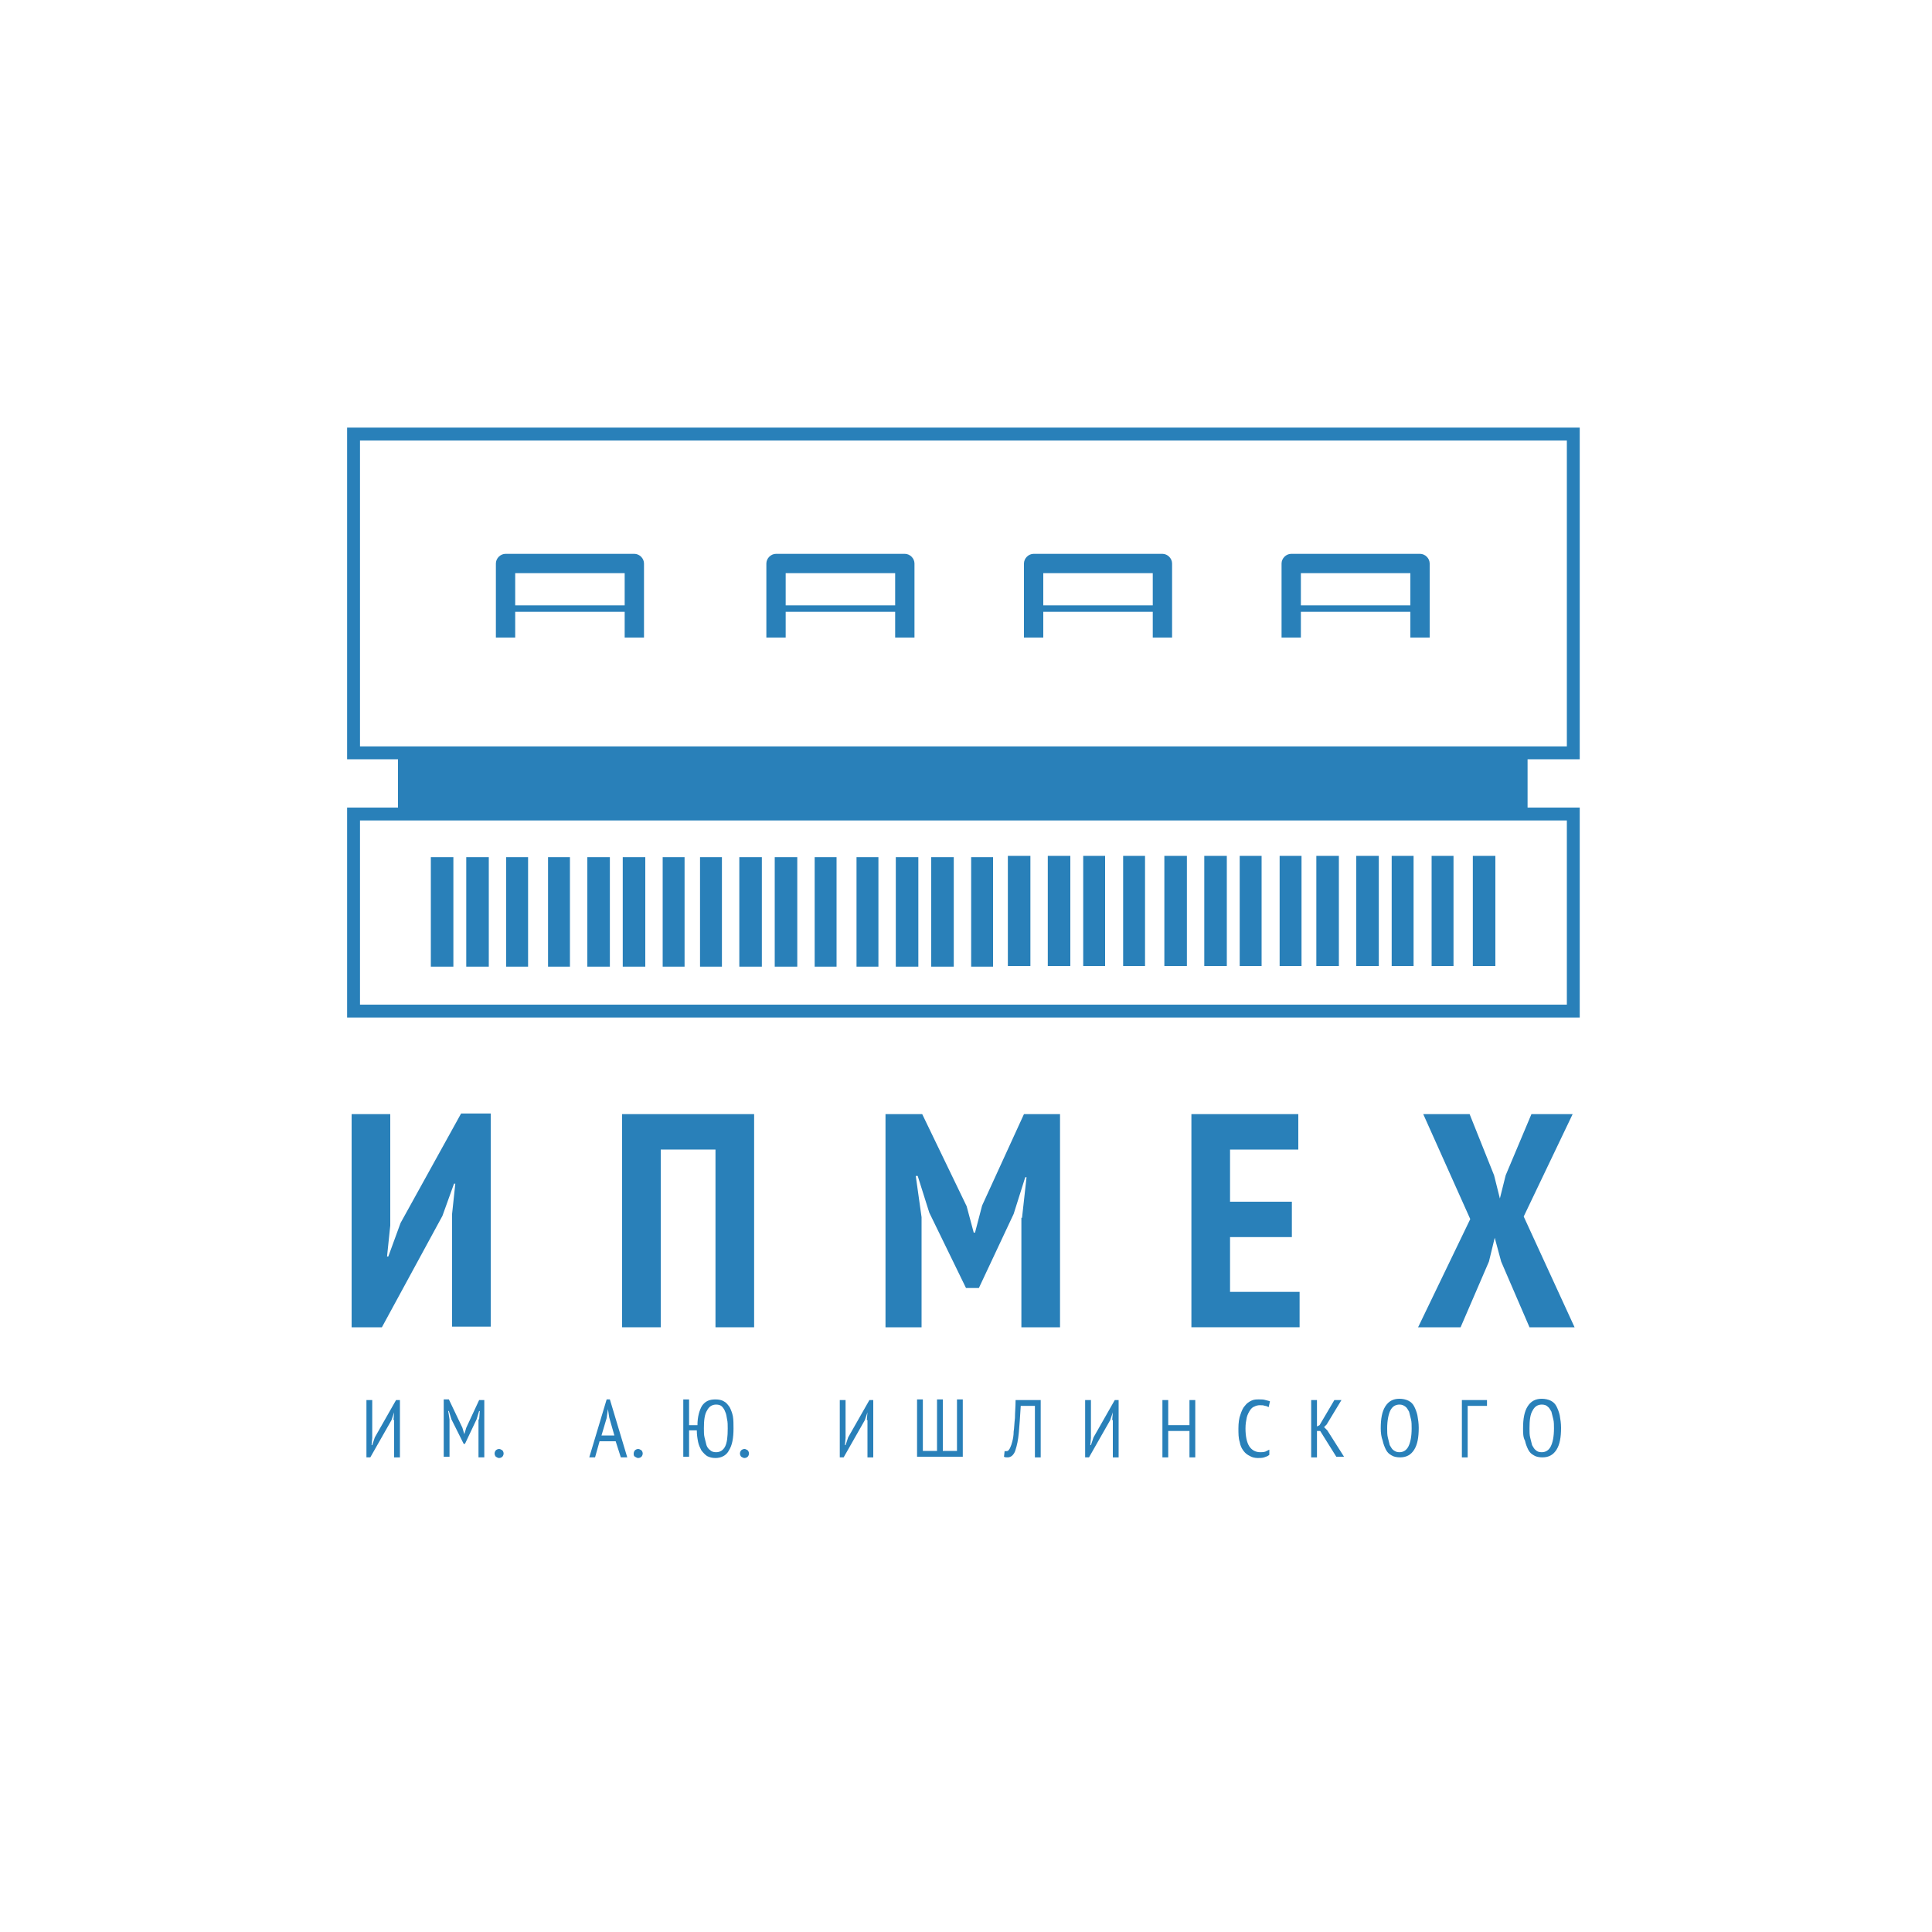 <?xml version="1.0" encoding="utf-8"?>
<!-- Generator: Adobe Illustrator 19.0.0, SVG Export Plug-In . SVG Version: 6.00 Build 0)  -->
<svg version="1.2" baseProfile="tiny" xmlns="http://www.w3.org/2000/svg" xmlns:xlink="http://www.w3.org/1999/xlink" x="0px"
	 y="0px" viewBox="0 0 300 300" xml:space="preserve">
<g id="Слой_2">
	<rect fill="#FFFFFF" width="300" height="300"/>
</g>
<g id="Слой_1">
	<g>
		<path fill="#2980B9" d="M70.2,188.5l0.5-4.7h-0.2l-1.8,5l-9.4,17.3h-4.7V173h6v17.3l-0.5,4.8h0.2l1.9-5.2l9.4-17h4.6v33.1h-6
			V188.5z"/>
		<path fill="#2980B9" d="M111.2,178.5h-8.6v27.6h-6V173h20.5v33.1h-6V178.5z"/>
		<path fill="#2980B9" d="M158.7,189.1l0.7-6.3h-0.2l-1.8,5.7L152,200h-2l-5.7-11.7l-1.8-5.7h-0.3l0.9,6.4v17.1h-5.6V173h5.7
			l6.9,14.3l1.1,4.1h0.2l1.1-4.2L159,173h5.6v33.1h-6V189.1z"/>
		<path fill="#2980B9" d="M185,173h16.6v5.5H191v8.1h9.6v5.5H191v8.5h10.8v5.5H185V173z"/>
		<path fill="#2980B9" d="M228.3,189.3l-7.3-16.3h7.2l3.8,9.5l0.9,3.6l0.9-3.6l4-9.5h6.4l-7.6,15.9l7.9,17.2h-7l-4.4-10.2l-1-3.7
			l-0.9,3.7l-4.4,10.2h-6.6L228.3,189.3z"/>
	</g>
	<g>
		<path fill="#2980B9" d="M61.1,220.5l0.1-1.2h0l-0.4,1.2l-3.3,5.8h-0.6v-8.9h0.9v5.9l-0.1,1.1h0.1l0.4-1.2l3.3-5.8h0.6v8.9h-0.9
			V220.5z"/>
		<path fill="#2980B9" d="M74.4,220.4l0.1-1.3h-0.1l-0.4,1.3l-1.8,3.8H72l-1.9-3.8l-0.4-1.3h-0.1l0.2,1.3v5.8h-0.9v-8.9h0.8l2.1,4.4
			l0.3,1h0l0.3-1l2-4.3h0.8v8.9h-0.9V220.4z"/>
		<path fill="#2980B9" d="M76.8,225.7c0-0.2,0.1-0.4,0.2-0.5c0.1-0.1,0.3-0.2,0.5-0.2s0.3,0.1,0.5,0.2c0.1,0.1,0.2,0.3,0.2,0.5
			c0,0.2-0.1,0.4-0.2,0.5c-0.1,0.1-0.3,0.2-0.5,0.2s-0.3-0.1-0.5-0.2C76.9,226.1,76.8,225.9,76.8,225.7z"/>
		<path fill="#2980B9" d="M95.6,223.8h-2.5l-0.7,2.5h-0.9l2.7-9h0.5l2.7,9h-1L95.6,223.8z M93.4,222.9h2l-0.8-2.8l-0.2-1.3h0
			l-0.2,1.4L93.4,222.9z"/>
		<path fill="#2980B9" d="M98.4,225.7c0-0.2,0.1-0.4,0.2-0.5c0.1-0.1,0.3-0.2,0.5-0.2s0.3,0.1,0.5,0.2c0.1,0.1,0.2,0.3,0.2,0.5
			c0,0.2-0.1,0.4-0.2,0.5c-0.1,0.1-0.3,0.2-0.5,0.2s-0.3-0.1-0.5-0.2C98.4,226.1,98.4,225.9,98.4,225.7z"/>
		<path fill="#2980B9" d="M107.1,221.3h1.2c0-1.3,0.3-2.3,0.7-3c0.5-0.7,1.1-1,2.1-1c0.5,0,1,0.1,1.3,0.3c0.4,0.2,0.6,0.5,0.9,0.9
			c0.2,0.4,0.4,0.9,0.5,1.4c0.1,0.6,0.1,1.2,0.1,1.9c0,1.5-0.2,2.6-0.7,3.4c-0.4,0.8-1.2,1.2-2.1,1.2c-0.5,0-0.9-0.1-1.3-0.3
			c-0.3-0.2-0.6-0.5-0.9-0.9c-0.2-0.4-0.4-0.8-0.5-1.3c-0.1-0.5-0.2-1.1-0.2-1.8h-1.2v4.1h-0.9v-8.9h0.9V221.3z M109.3,221.8
			c0,0.5,0,1,0.1,1.4c0.1,0.4,0.2,0.8,0.3,1.2c0.1,0.3,0.3,0.6,0.6,0.8c0.2,0.2,0.5,0.3,0.9,0.3c0.6,0,1.1-0.3,1.4-0.9
			c0.3-0.6,0.4-1.5,0.4-2.8c0-0.5,0-1-0.1-1.4c-0.1-0.5-0.1-0.8-0.3-1.2c-0.1-0.3-0.3-0.6-0.5-0.8c-0.2-0.2-0.5-0.3-0.9-0.3
			c-0.6,0-1.1,0.3-1.4,0.9C109.4,219.6,109.3,220.6,109.3,221.8z"/>
		<path fill="#2980B9" d="M114.9,225.7c0-0.2,0.1-0.4,0.2-0.5c0.1-0.1,0.3-0.2,0.5-0.2s0.3,0.1,0.5,0.2c0.1,0.1,0.2,0.3,0.2,0.5
			c0,0.2-0.1,0.4-0.2,0.5c-0.1,0.1-0.3,0.2-0.5,0.2s-0.3-0.1-0.5-0.2C115,226.1,114.9,225.9,114.9,225.7z"/>
		<path fill="#2980B9" d="M134.6,220.5l0.1-1.2h0l-0.4,1.2l-3.3,5.8h-0.6v-8.9h0.9v5.9l-0.1,1.1h0.1l0.4-1.2l3.3-5.8h0.6v8.9h-0.9
			V220.5z"/>
		<path fill="#2980B9" d="M142.4,226.2v-8.9h0.9v8h2.2v-8h0.9v8h2.2v-8h0.9v8.9H142.4z"/>
		<path fill="#2980B9" d="M160.5,218.3h-2c-0.1,1.7-0.2,3.1-0.3,4.2c-0.1,1.1-0.3,2-0.5,2.6c-0.1,0.4-0.3,0.7-0.5,0.9
			c-0.2,0.2-0.5,0.3-0.7,0.3c-0.2,0-0.5,0-0.6-0.1l0.1-0.9c0.2,0.1,0.3,0,0.5,0c0.1-0.1,0.3-0.3,0.4-0.6c0.1-0.2,0.2-0.5,0.3-0.9
			c0.1-0.4,0.2-0.9,0.2-1.5c0.1-0.6,0.1-1.3,0.2-2.1c0-0.8,0.1-1.8,0.1-2.8h3.9v8.9h-0.9V218.3z"/>
		<path fill="#2980B9" d="M172.7,220.5l0.1-1.2h0l-0.4,1.2l-3.3,5.8h-0.6v-8.9h0.9v5.9l-0.1,1.1h0.1l0.4-1.2l3.3-5.8h0.6v8.9h-0.9
			V220.5z"/>
		<path fill="#2980B9" d="M184.7,222.2h-3.3v4.1h-0.9v-8.9h0.9v3.9h3.3v-3.9h0.9v8.9h-0.9V222.2z"/>
		<path fill="#2980B9" d="M197.1,225.9c-0.2,0.2-0.5,0.3-0.8,0.4c-0.3,0.1-0.7,0.1-1,0.1c-0.4,0-0.9-0.1-1.2-0.3
			c-0.4-0.2-0.7-0.4-1-0.8c-0.3-0.4-0.5-0.8-0.6-1.4c-0.2-0.6-0.2-1.3-0.2-2.1c0-0.8,0.1-1.6,0.3-2.1c0.2-0.6,0.4-1.1,0.7-1.4
			c0.3-0.4,0.6-0.6,1-0.8c0.4-0.2,0.8-0.2,1.2-0.2c0.4,0,0.7,0,1,0.1c0.3,0.1,0.5,0.1,0.7,0.2l-0.2,0.9c-0.2-0.1-0.4-0.2-0.6-0.2
			c-0.2-0.1-0.5-0.1-0.8-0.1c-0.3,0-0.6,0.1-0.8,0.2c-0.3,0.1-0.5,0.3-0.7,0.6c-0.2,0.3-0.4,0.7-0.5,1.1c-0.1,0.5-0.2,1-0.2,1.7
			c0,1.2,0.2,2.2,0.6,2.8c0.4,0.6,1,0.9,1.7,0.9c0.3,0,0.5,0,0.8-0.1c0.2-0.1,0.4-0.2,0.6-0.3L197.1,225.9z"/>
		<path fill="#2980B9" d="M205,222.2h-0.5v4.1h-0.9v-8.9h0.9v4.1l0.4-0.2l2.3-3.9h1.1l-2.3,3.8l-0.4,0.4l0.5,0.5l2.6,4.1h-1.2
			L205,222.2z"/>
		<path fill="#2980B9" d="M214.4,221.8c0-1.5,0.2-2.6,0.7-3.4c0.5-0.8,1.2-1.2,2.2-1.2c0.5,0,1,0.1,1.4,0.3c0.4,0.2,0.7,0.5,0.9,0.9
			s0.4,0.9,0.5,1.4c0.1,0.6,0.2,1.2,0.2,1.9c0,1.5-0.2,2.6-0.7,3.4c-0.5,0.8-1.2,1.2-2.2,1.2c-0.5,0-1-0.1-1.3-0.3
			c-0.4-0.2-0.7-0.5-0.9-0.9c-0.2-0.4-0.4-0.9-0.5-1.4C214.5,223.2,214.4,222.5,214.4,221.8z M215.4,221.8c0,0.5,0,1,0.1,1.4
			c0.1,0.4,0.2,0.8,0.3,1.2c0.2,0.3,0.3,0.6,0.6,0.8s0.5,0.3,0.9,0.3c0.6,0,1.1-0.3,1.4-0.9c0.3-0.6,0.5-1.5,0.5-2.8
			c0-0.5,0-1-0.1-1.4c-0.1-0.4-0.2-0.8-0.3-1.2c-0.2-0.3-0.3-0.6-0.6-0.8s-0.5-0.3-0.9-0.3c-0.6,0-1.1,0.3-1.4,0.9
			S215.4,220.6,215.4,221.8z"/>
		<path fill="#2980B9" d="M230.8,218.3h-2.9v8h-0.9v-8.9h3.9V218.3z"/>
		<path fill="#2980B9" d="M236.5,221.8c0-1.5,0.2-2.6,0.7-3.4c0.5-0.8,1.2-1.2,2.2-1.2c0.5,0,1,0.1,1.4,0.3c0.4,0.2,0.7,0.5,0.9,0.9
			s0.4,0.9,0.5,1.4c0.1,0.6,0.2,1.2,0.2,1.9c0,1.5-0.2,2.6-0.7,3.4s-1.2,1.2-2.2,1.2c-0.5,0-1-0.1-1.3-0.3c-0.4-0.2-0.7-0.5-0.9-0.9
			c-0.2-0.4-0.4-0.9-0.5-1.4C236.5,223.2,236.5,222.5,236.5,221.8z M237.5,221.8c0,0.5,0,1,0.1,1.4c0.1,0.4,0.2,0.8,0.3,1.2
			c0.2,0.3,0.3,0.6,0.6,0.8c0.2,0.2,0.5,0.3,0.9,0.3c0.6,0,1.1-0.3,1.4-0.9c0.3-0.6,0.5-1.5,0.5-2.8c0-0.5,0-1-0.1-1.4
			c-0.1-0.4-0.2-0.8-0.3-1.2c-0.2-0.3-0.3-0.6-0.6-0.8c-0.2-0.2-0.5-0.3-0.9-0.3c-0.6,0-1.1,0.3-1.4,0.9
			C237.6,219.6,237.5,220.6,237.5,221.8z"/>
	</g>
	<path fill="#2980B9" d="M245.3,117.9H53.9V66.4h191.4V117.9z M55.9,115.9h187.4V68.4H55.9V115.9z"/>
	<path fill="#2980B9" d="M245.3,158H53.9v-32.6h191.4V158z M55.9,156h187.4v-28.6H55.9V156z"/>
	<rect x="61.8" y="116" fill="#2980B9" width="175.4" height="9.5"/>
	<g>
		<polygon fill="#2980B9" points="70.4,133.1 66.9,133.1 66.9,150.1 70.4,150.1 70.4,133.1 		"/>
		<polygon fill="#2980B9" points="75.9,133.1 72.4,133.1 72.4,150.1 75.9,150.1 75.9,133.1 		"/>
		<polygon fill="#2980B9" points="82,133.1 78.6,133.1 78.6,150.1 82,150.1 82,133.1 		"/>
		<polygon fill="#2980B9" points="88.5,133.1 85.1,133.1 85.1,150.1 88.5,150.1 88.5,133.1 		"/>
		<polygon fill="#2980B9" points="94.7,133.1 91.2,133.1 91.2,150.1 94.7,150.1 94.7,133.1 		"/>
		<polygon fill="#2980B9" points="100.2,133.1 96.7,133.1 96.7,150.1 100.2,150.1 100.2,133.1 		"/>
		<polygon fill="#2980B9" points="106.3,133.1 102.9,133.1 102.9,150.1 106.3,150.1 106.3,133.1 		"/>
		<polygon fill="#2980B9" points="112.1,133.1 108.7,133.1 108.7,150.1 112.1,150.1 112.1,133.1 		"/>
		<polygon fill="#2980B9" points="118.3,133.1 114.8,133.1 114.8,150.1 118.3,150.1 118.3,133.1 		"/>
		<polygon fill="#2980B9" points="123.8,133.1 120.3,133.1 120.3,150.1 123.8,150.1 123.8,133.1 		"/>
		<polygon fill="#2980B9" points="129.9,133.1 126.5,133.1 126.5,150.1 129.9,150.1 129.9,133.1 		"/>
		<polygon fill="#2980B9" points="136.4,133.1 133,133.1 133,150.1 136.4,150.1 136.4,133.1 		"/>
		<polygon fill="#2980B9" points="142.6,133.1 139.1,133.1 139.1,150.1 142.6,150.1 142.6,133.1 		"/>
		<polygon fill="#2980B9" points="148.1,133.1 144.6,133.1 144.6,150.1 148.1,150.1 148.1,133.1 		"/>
		<polygon fill="#2980B9" points="154.2,133.1 150.8,133.1 150.8,150.1 154.2,150.1 154.2,133.1 		"/>
		<polygon fill="#2980B9" points="160,132.9 156.5,132.9 156.5,150 160,150 160,132.9 		"/>
		<polygon fill="#2980B9" points="166.2,132.9 162.7,132.9 162.7,150 166.2,150 166.2,132.9 		"/>
		<polygon fill="#2980B9" points="171.6,132.9 168.2,132.9 168.2,150 171.6,150 171.6,132.9 		"/>
		<polygon fill="#2980B9" points="177.8,132.9 174.4,132.9 174.4,150 177.8,150 177.8,132.9 		"/>
		<polygon fill="#2980B9" points="184.3,132.9 180.8,132.9 180.8,150 184.3,150 184.3,132.9 		"/>
		<polygon fill="#2980B9" points="190.5,132.9 187,132.9 187,150 190.5,150 190.5,132.9 		"/>
		<polygon fill="#2980B9" points="195.9,132.9 192.5,132.9 192.5,150 195.9,150 195.9,132.9 		"/>
		<polygon fill="#2980B9" points="202.1,132.9 198.7,132.9 198.7,150 202.1,150 202.1,132.9 		"/>
		<polygon fill="#2980B9" points="207.9,132.9 204.4,132.9 204.4,150 207.9,150 207.9,132.9 		"/>
		<polygon fill="#2980B9" points="214.1,132.9 210.6,132.9 210.6,150 214.1,150 214.1,132.9 		"/>
		<polygon fill="#2980B9" points="219.5,132.9 216.1,132.9 216.1,150 219.5,150 219.5,132.9 		"/>
		<polygon fill="#2980B9" points="225.7,132.9 222.3,132.9 222.3,150 225.7,150 225.7,132.9 		"/>
		<polygon fill="#2980B9" points="232.2,132.9 228.7,132.9 228.7,150 232.2,150 232.2,132.9 		"/>
	</g>
	<g>
		<path fill="#2980B9" d="M142,99h-3V89h-17v10h-3V87.5c0-0.8,0.7-1.5,1.5-1.5h20c0.8,0,1.5,0.7,1.5,1.5V99z"/>
		<path fill="#2980B9" d="M100,99h-3V89H80v10h-3V87.5c0-0.8,0.7-1.5,1.5-1.5h20c0.8,0,1.5,0.7,1.5,1.5V99z"/>
		<path fill="#2980B9" d="M182,99h-3V89h-17v10h-3V87.5c0-0.8,0.7-1.5,1.5-1.5h20c0.8,0,1.5,0.7,1.5,1.5V99z"/>
		<path fill="#2980B9" d="M222,99h-3V89h-17v10h-3V87.5c0-0.8,0.7-1.5,1.5-1.5h20c0.8,0,1.5,0.7,1.5,1.5V99z"/>
		<rect x="79" y="94" fill="#2980B9" width="20" height="1"/>
		<rect x="120" y="94" fill="#2980B9" width="20" height="1"/>
		<rect x="161" y="94" fill="#2980B9" width="20" height="1"/>
		<rect x="201" y="94" fill="#2980B9" width="20" height="1"/>
	</g>
	<g>
	</g>
	<g>
	</g>
	<g>
	</g>
	<g>
	</g>
	<g>
	</g>
	<g>
	</g>
	<g>
	</g>
	<g>
	</g>
	<g>
	</g>
	<g>
	</g>
	<g>
	</g>
	<g>
	</g>
	<g>
	</g>
	<g>
	</g>
	<g>
	</g>
</g>
</svg>
